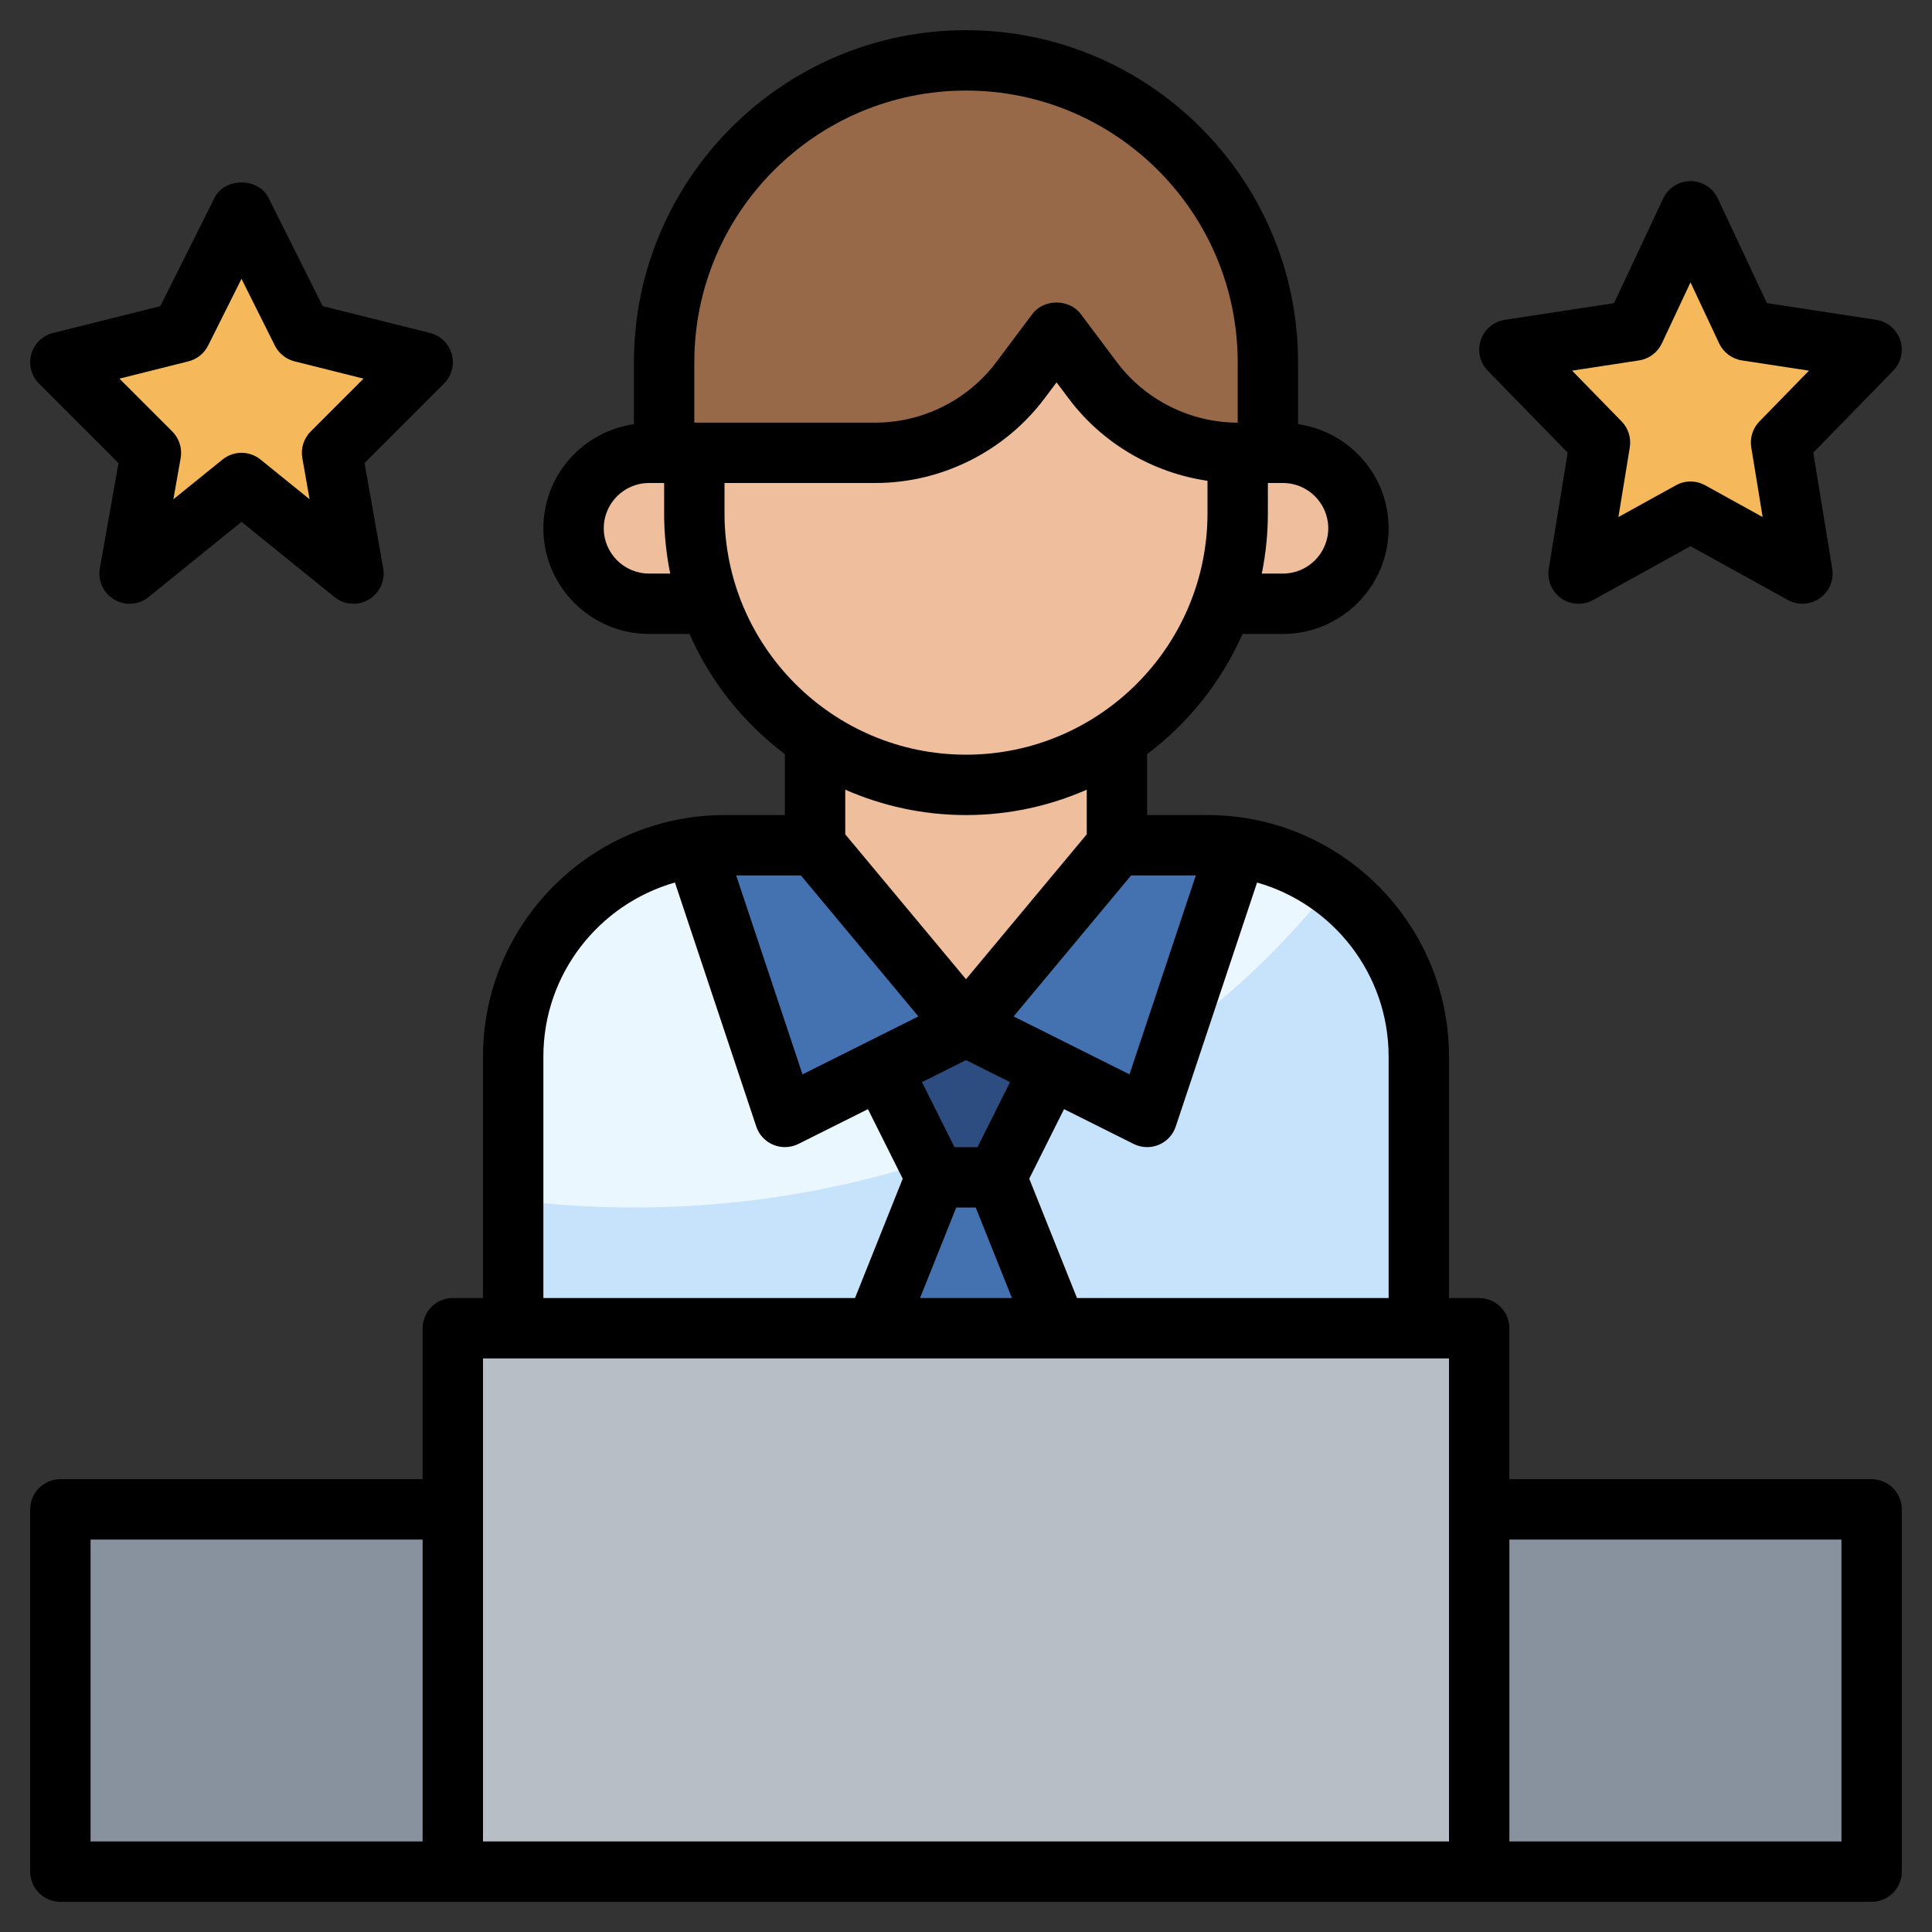 <svg id="Layer_3" enable-background="new 0 0 64 64" height="512" viewBox="0 0 64 64" width="512" xmlns="http://www.w3.org/2000/svg"><rect x="0" y="0" width="64" height="64" fill="#333333" stroke="none"/><g><path d="m49 50h13v12h-13z" fill="#88929f"/><path d="m2 50h13v12h-13z" fill="#88929f"/><path d="m40 28h-3l-5 6-5-6h-3c-3.866 0-7 3.134-7 7v9h30v-9c0-3.866-3.134-7-7-7z" fill="#c7e2fb"/><path d="m37 28-5 6-5-6h-3c-3.866 0-7 3.134-7 7v4.747c1.307.164 2.641.253 4 .253 9.595 0 18.059-4.225 23.104-10.662-1.154-.838-2.569-1.338-4.104-1.338z" fill="#ebf7fe"/><path d="m23.025 28.076 2.975 8.924 6-3-5-6h-3.001c-.331 0-.655.031-.974.076z" fill="#4472b0"/><g><path d="m32 34-2.8 1.4 1.8 3.6h2l1.8-3.6z" fill="#2d4d81"/></g><path d="m40.975 28.076c-.319-.045-.643-.076-.974-.076h-3.001l-5 6 6 3z" fill="#4472b0"/><path d="m41 15v2c0 4.971-4.029 9-9 9-4.971 0-9-4.029-9-9v-2h6c1.889 0 3.667-.889 4.8-2.4l1.2-1.6 1.2 1.6c1.133 1.511 2.911 2.4 4.8 2.4z" fill="#efbe9c"/><path d="m23 17v-2h-1.5c-1.381 0-2.5 1.119-2.5 2.5s1.119 2.5 2.5 2.5h2.023c-.333-.94-.523-1.946-.523-3z" fill="#efbe9c"/><g><path d="m32 2c-5.523 0-10 4.477-10 10v3h1 6c1.889 0 3.667-.889 4.8-2.4l1.2-1.6 1.2 1.6c1.133 1.511 2.911 2.4 4.8 2.4h1v-3c0-5.523-4.477-10-10-10z" fill="#976949"/></g><path d="m42.5 15h-1.5v2c0 1.054-.19 2.06-.523 3h2.023c1.381 0 2.5-1.119 2.5-2.5s-1.119-2.5-2.5-2.5z" fill="#efbe9c"/><path d="m32 26c-1.851 0-3.57-.56-5-1.518v3.518l5 6 5-6v-3.518c-1.43.958-3.149 1.518-5 1.518z" fill="#efbe9c"/><path d="m15 44h34v18h-34z" fill="#b8bec5"/><path d="m35 44-2-5h-2l-2 5z" fill="#4472b0"/><path d="m56 7 1.854 3.95 4.146.634-3 3.074.708 4.342-3.708-2.05-3.708 2.05.708-4.342-3-3.074 4.146-.634z" fill="#f5b95b"/><path d="m8 7 2 4 4 1-3 3 .708 4-3.708-3-3.708 3 .708-4-3-3 4-1z" fill="#f5b95b"/><g><path d="m51.932 14.995-.627 3.844c-.062.378.099.758.411.979s.727.243 1.06.058l3.224-1.783 3.225 1.782c.15.083.317.125.483.125.202 0 .404-.062.576-.183.312-.22.473-.601.411-.979l-.627-3.844 2.647-2.713c.262-.268.352-.66.232-1.016s-.427-.615-.797-.671l-3.618-.553-1.628-3.467c-.164-.35-.516-.574-.904-.574s-.74.224-.905.575l-1.628 3.467-3.618.553c-.37.057-.678.316-.797.671s-.029.748.232 1.016zm2.365-3.056c.329-.051.612-.262.754-.564l.949-2.022.949 2.022c.142.302.425.513.754.564l2.222.339-1.641 1.682c-.222.227-.322.546-.271.859l.377 2.309-1.906-1.053c-.15-.083-.316-.125-.483-.125s-.333.042-.483.125l-1.906 1.053.377-2.309c.051-.313-.05-.632-.271-.859l-1.641-1.682z"/><path d="m3.925 15.339-.617 3.487c-.073.411.117.824.477 1.036.358.211.812.179 1.137-.084l3.078-2.492 3.079 2.491c.183.148.405.223.629.223.175 0 .351-.046.508-.139.359-.212.55-.625.477-1.036l-.617-3.487 2.632-2.632c.255-.255.353-.627.257-.974-.097-.347-.372-.616-.722-.703l-3.554-.888-1.794-3.588c-.34-.678-1.449-.678-1.789 0l-1.794 3.589-3.554.888c-.35.087-.625.356-.722.703-.096.347.002.719.257.974zm2.317-3.369c.283-.071.521-.262.652-.523l1.106-2.211 1.105 2.211c.131.261.369.452.652.523l2.286.572-1.751 1.751c-.23.231-.335.56-.277.881l.241 1.365-1.628-1.317c-.183-.148-.405-.222-.628-.222s-.445.074-.629.223l-1.628 1.317.241-1.365c.058-.321-.047-.65-.277-.881l-1.751-1.751z"/><path d="m62 49h-12v-5c0-.552-.447-1-1-1h-1v-8c0-4.411-3.589-8-8-8h-2v-2.019c1.367-1.03 2.464-2.395 3.159-3.981h1.341c1.93 0 3.5-1.57 3.5-3.5 0-1.758-1.308-3.204-3-3.449v-2.051c0-6.065-4.935-11-11-11s-11 4.935-11 11v2.051c-1.692.245-3 1.691-3 3.449 0 1.93 1.57 3.5 3.5 3.5h1.341c.695 1.586 1.793 2.951 3.159 3.981v2.019h-2c-4.411 0-8 3.589-8 8v8h-1c-.553 0-1 .448-1 1v5h-12c-.553 0-1 .448-1 1v12c0 .552.447 1 1 1h60c.553 0 1-.448 1-1v-12c0-.552-.447-1-1-1zm-16-14v8h-10.323l-1.582-3.955 1.152-2.304 2.305 1.153c.141.071.295.106.448.106.13 0 .26-.025.383-.076.268-.111.475-.333.565-.607l2.694-8.082c2.512.716 4.358 3.026 4.358 5.765zm-19.469-6 3.892 4.67-3.839 1.92-2.197-6.59zm10.938 0h2.144l-2.197 6.59-3.839-1.92zm-5.469 6.118 1.458.729-1.076 2.153h-.764l-1.076-2.153zm-.323 4.882h.645l1.2 3h-3.045zm12.323-22.5c0 .827-.673 1.5-1.5 1.5h-.702c.132-.646.202-1.315.202-2v-1h.5c.827 0 1.5.673 1.5 1.5zm-22.5 1.5c-.827 0-1.5-.673-1.5-1.5s.673-1.5 1.5-1.5h.5v1c0 .685.07 1.354.202 2zm1.5-7c0-4.962 4.037-9 9-9s9 4.038 9 9v2c-1.565 0-3.061-.748-4-2l-1.2-1.6c-.377-.504-1.223-.504-1.6 0l-1.2 1.6c-.939 1.252-2.435 2-4 2h-6zm1 5v-1h5c2.191 0 4.285-1.047 5.6-2.8l.4-.534.4.534c1.112 1.484 2.783 2.462 4.6 2.727v1.073c0 4.411-3.589 8-8 8s-8-3.589-8-8zm8 10c1.422 0 2.774-.303 4-.841v1.479l-4 4.8-4-4.8v-1.479c1.226.538 2.578.841 4 .841zm-14 8c0-2.739 1.846-5.049 4.358-5.766l2.694 8.082c.091.275.298.497.565.607.123.052.253.077.383.077.153 0 .307-.035.447-.105l2.305-1.153 1.152 2.304-1.581 3.954h-10.323zm30 10v16h-32v-16zm-45 6h11v10h-11zm58 10h-11v-10h11z"/></g></g></svg>